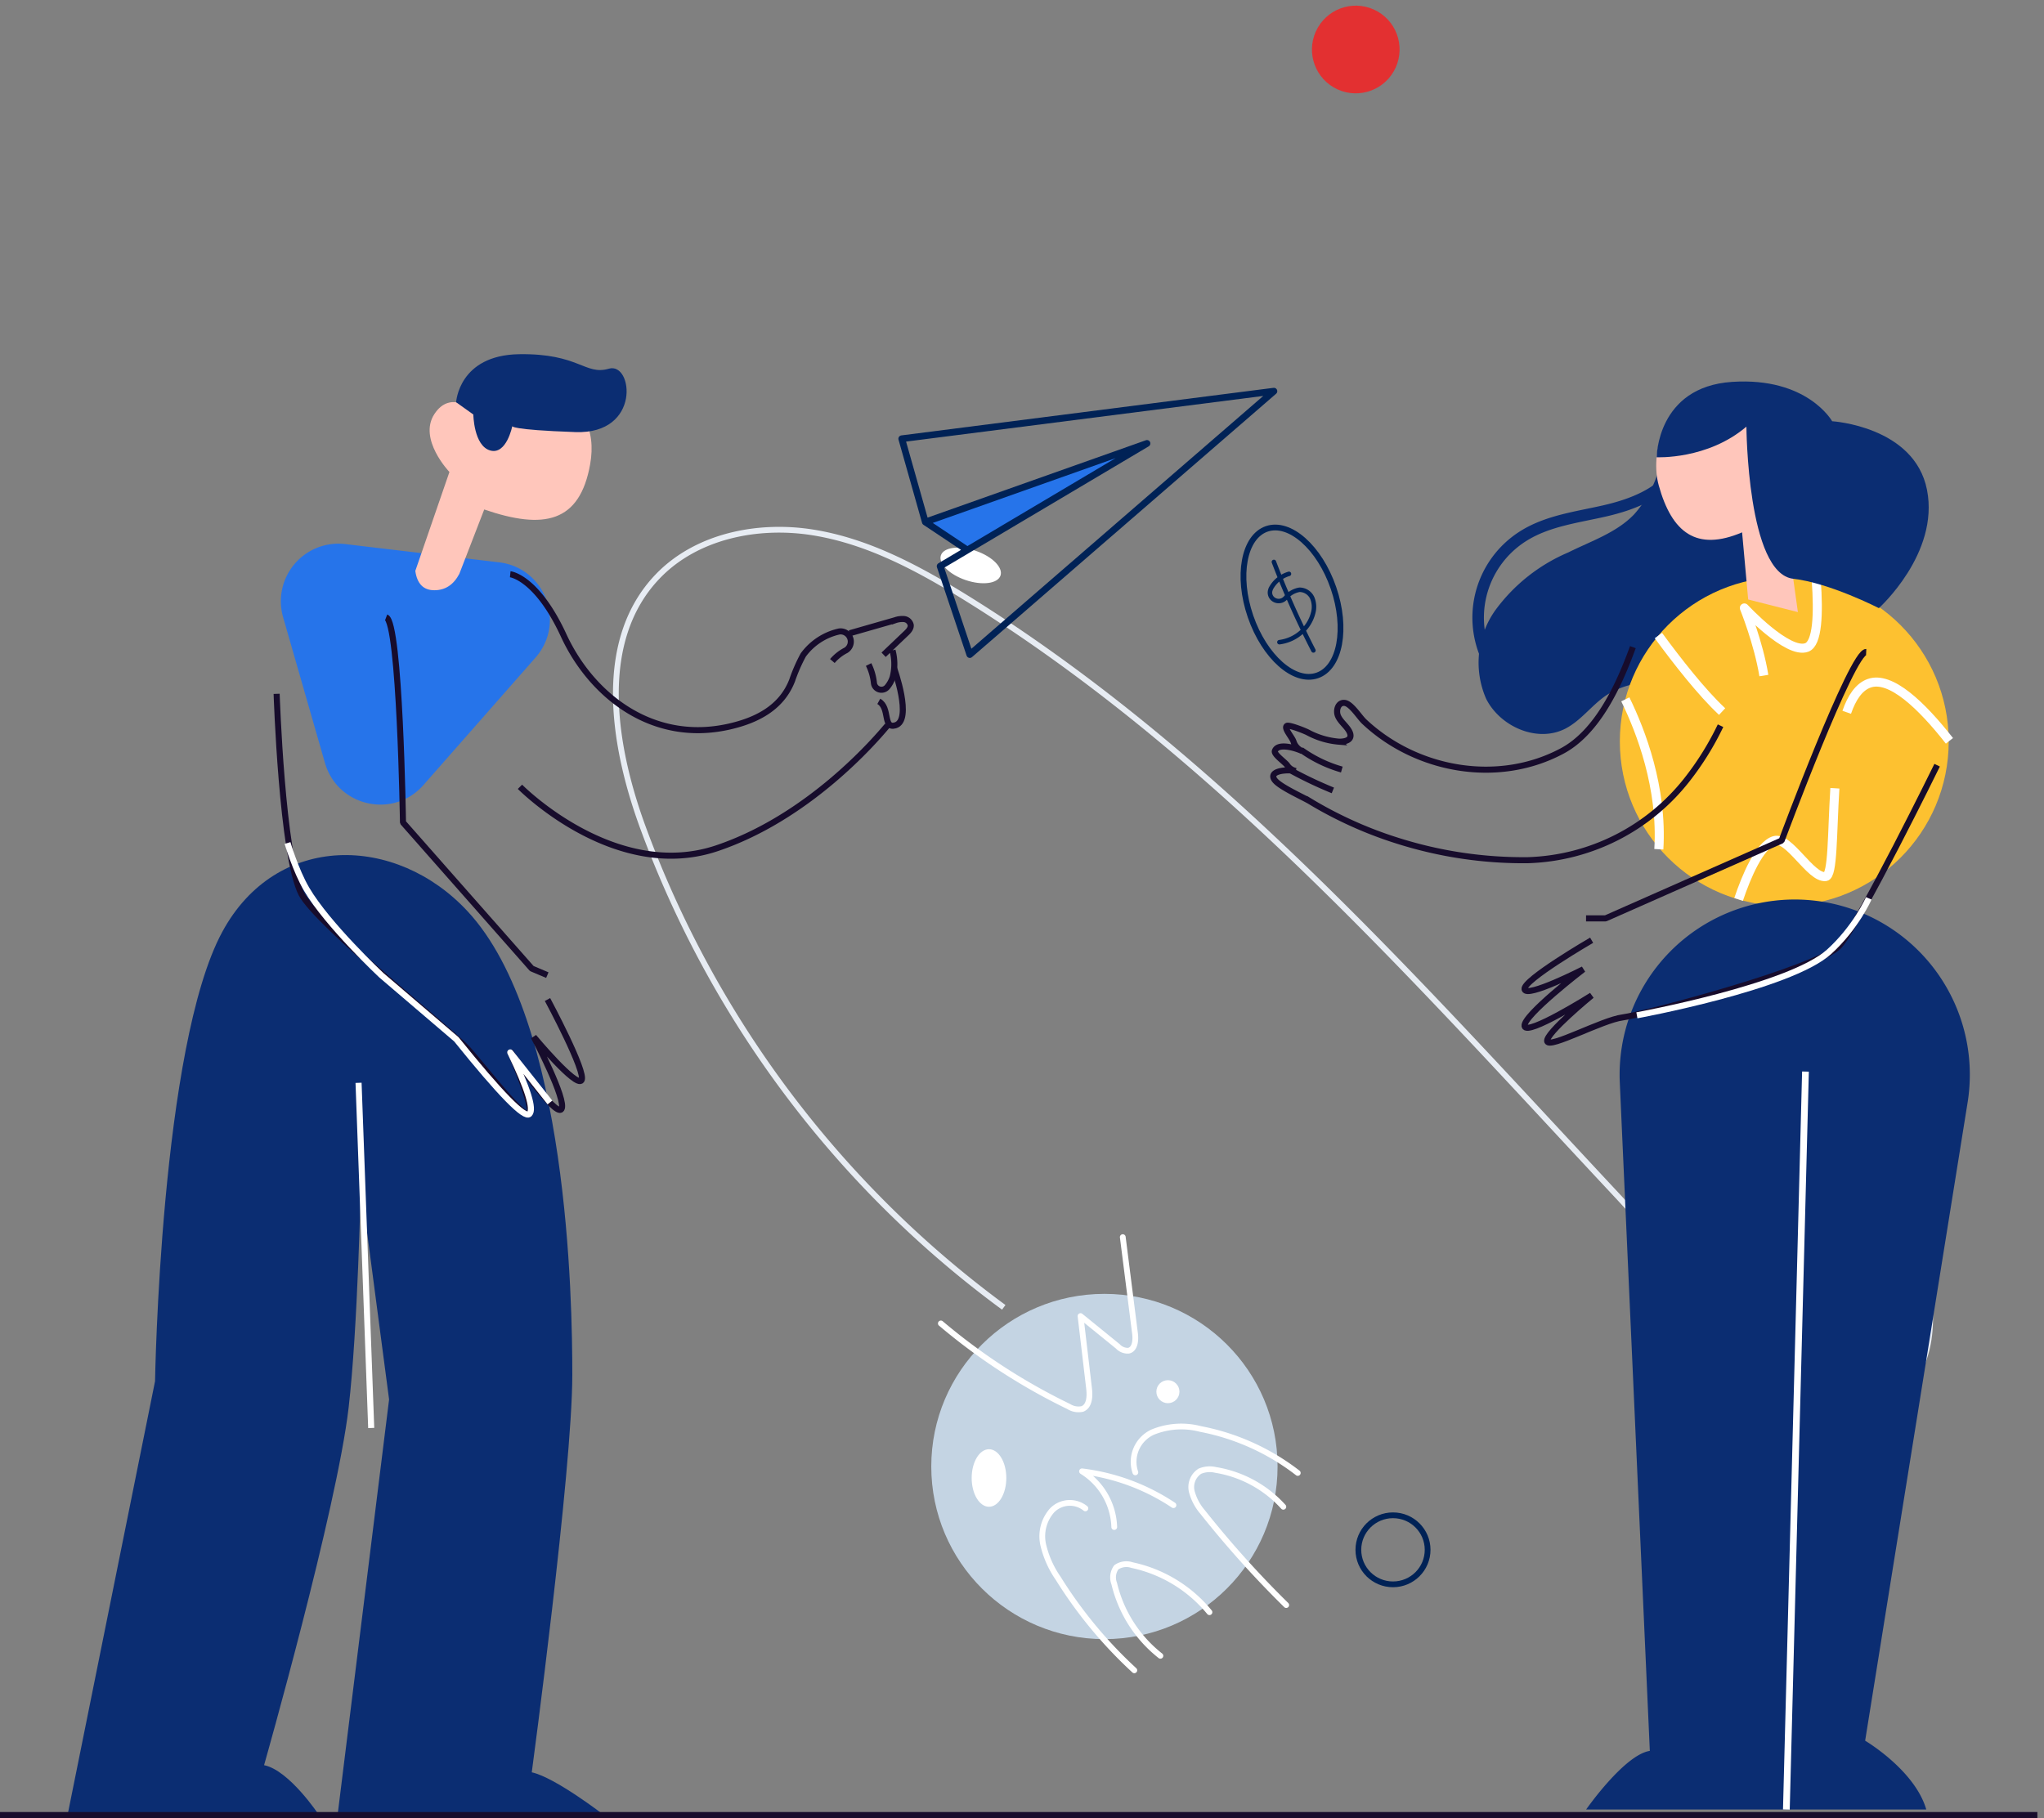<svg xmlns="http://www.w3.org/2000/svg" width="254" height="226" viewBox="0 0 254 226">
    <rect x="0" y="0" width="254" height="226" fill="#808080" stroke="none"/>
    <g fill="none" fill-rule="evenodd">
        <path d="M-31-13h328v250H-31z"/>
        <g transform="translate(0 -2)">
            <g transform="matrix(-1 0 0 1 240.617 65.329)">
                <path stroke="#E7ECF3" stroke-width=".716" d="M14.184 62.45A84.689 84.689 0 0 0 1.274 94.99C.487 99.67.243 105.004 3.27 108.623c3.026 3.62 8.147 4.377 12.565 3.219 4.418-1.159 13.469-15.516 23.954-26.716 25.016-26.764 49.573-54.757 80.713-74.11 5.924-3.662 12.207-7.067 19.092-8.168 6.885-1.102 14.516.457 19.321 5.493 7.517 7.867 5.623 20.598 1.937 30.825a129.328 129.328 0 0 1-44.968 59.992"/>
                <ellipse cx="103.375" cy="118.941" fill="#C4D4E3" fill-rule="nonzero" rx="21.516" ry="21.456"/>
                <path stroke="#FFF" stroke-linecap="round" stroke-linejoin="round" stroke-width=".716" d="M79.349 119.742a28.496 28.496 0 0 1 12.092-5.464 9.405 9.405 0 0 1 5.924.386 4.058 4.058 0 0 1 2.166 5.006M94.797 123.747a26.208 26.208 0 0 1 11.36-4.205 8.464 8.464 0 0 0-4.002 6.923M105.741 124.148a3.076 3.076 0 0 1 4.132.243 4.854 4.854 0 0 1 1.104 4.291 12.128 12.128 0 0 1-1.85 4.148 55.133 55.133 0 0 1-9.467 11.444M90.322 137.05a17.02 17.02 0 0 1 9.61-5.85 2.185 2.185 0 0 1 1.965.271 2.14 2.14 0 0 1 .258 2.032 16.173 16.173 0 0 1-5.737 8.968"/>
                <path stroke="#FFF" stroke-linecap="round" stroke-linejoin="round" stroke-width=".716" d="M81.142 123.947a14.47 14.47 0 0 1 8.405-4.577 3.164 3.164 0 0 1 1.965.157 2.343 2.343 0 0 1 1.004 2.532c-.25.94-.711 1.81-1.348 2.546a126.081 126.081 0 0 1-10.385 11.558"/>
                <ellipse cx="95.486" cy="109.643" fill="#FFF" fill-rule="nonzero" rx="1.434" ry="1.43"/>
                <path stroke="#FFF" stroke-linecap="round" stroke-linejoin="round" stroke-width=".716" d="M101.094 90.433l-1.52 11.972c-.115.844 0 1.989.817 2.146.5.024.983-.176 1.32-.544l4.633-3.762-1.062 8.998c-.114.958-.071 2.188.832 2.546.582.128 1.191.02 1.693-.3A75.514 75.514 0 0 0 123.7 101.16"/>
                <ellipse cx="117.719" cy="120.371" fill="#FFF" fill-rule="nonzero" rx="2.152" ry="3.576"/>
                <ellipse cx="67.515" cy="129.297" stroke="#002256" stroke-linecap="round" stroke-linejoin="round" stroke-width=".716" rx="4.303" ry="4.291"/>
                <ellipse cx="80.066" cy="11.514" stroke="#002256" stroke-linecap="round" stroke-linejoin="round" stroke-width=".716" rx="5.449" ry="9.633" transform="rotate(19 80.066 11.514)"/>
                <g stroke="#002256" stroke-linecap="round" stroke-linejoin="round" stroke-width=".557">
                    <path d="M80.443 7.994c.996.295 1.82.978 2.275 1.884v.03a1.03 1.03 0 0 1-.385 1.281 1.114 1.114 0 0 1-1.375-.117l-.117-.114a2.844 2.844 0 0 0-1.713-.986 1.746 1.746 0 0 0-1.576 1.016 2.868 2.868 0 0 0-.112 1.884c.5 1.921 2.16 3.354 4.191 3.615M82.315 6.514a109.28 109.28 0 0 1-4.911 10.999"/>
                </g>
            </g>
            <ellipse cx="5.951" cy="5.863" fill="#E33031" rx="5.45" ry="5.444" transform="rotate(-60 89.196 -133.743)"/>
            <path fill="#0B2D72" fill-rule="nonzero" d="M217.818 51.481c5.537.444 11.334 3.537 12.252 9.058.746 4.506 1.84 7.781 1.496 12.345-.302 4.033.76 8.453-1.435 11.886-1.908 3.047-4.546-5.99-8.146-6.148-3.6-.158-8.493 9.01-11.978 8.408-3.486-.6-7.488-.557-10.457 1.43-1.807 1.245-3.127 3.148-5.092 4.135-3.471 1.73-8.047-.286-9.783-3.748a11.231 11.231 0 0 1 1.162-11.028 21.793 21.793 0 0 1 9.037-7.153c2.869-1.43 5.981-2.446 8.176-4.72a14.291 14.291 0 0 0 3.227-6.094c.488-1.745.373-4.033 1.435-5.535 2.495-3.677 5.99-3.179 10.106-2.836z"/>
            <path fill="#FDC130" fill-rule="nonzero" d="M221.724 73.704c-11.285 0-20.433 9.154-20.433 20.445 0 11.29 9.148 20.444 20.433 20.444s20.434-9.153 20.434-20.444c-.001-11.29-9.15-20.443-20.434-20.445z"/>
            <path stroke="#FFF" stroke-linejoin="round" stroke-width="1.126" d="M228.013 99.972c-.351 5.593-.235 10.864-1.145 10.978-1.86.227-4.546-5.023-6.388-4.471-1.841.552-3.464 4.442-4.433 7.312M242.249 94.078c-3.45-4.398-7.316-8.118-9.993-7.148-1.258.455-2.143 1.785-2.771 3.6M214.001 90.441c-2.528-2.357-5.58-6.261-7.917-9.448M225.696 74.093c.308 4.23.158 7.872-1.178 8.379-2.372.897-7.754-4.909-7.754-4.909s1.765 4.342 2.424 8.401M201.973 88.923c1.943 3.969 4.633 10.972 4.164 18.631"/>
            <path fill="#0B2D72" fill-rule="nonzero" d="M239.37 226.905H197.1s4.75-6.812 7.917-7.288l-3.731-83.072a21.777 21.777 0 0 1 6.01-16.02 21.755 21.755 0 0 1 32.291.925 21.776 21.776 0 0 1 4.92 17.577l-12.733 79.324s6.175 3.642 7.597 8.554z"/>
            <path stroke="#FFF" stroke-width=".838" d="M221.985 226.905l2.374-91.721"/>
            <path stroke="#0B2D72" stroke-width="1.432" d="M185.665 85.357a11.96 11.96 0 0 1-1.696-9.183 11.988 11.988 0 0 1 5.425-7.61c2.97-1.831 6.541-2.275 9.94-3.047 3.4-.773 6.958-2.117 8.908-4.978"/>
            <path fill="#FFC6BB" fill-rule="nonzero" d="M223.417 78.078l-2.1-15.052s4.315-3.302 2.837-6.564c-1.48-3.262-4.69-1.102-4.69-1.102s-2.51-4.382-7.618-3.83c-5.109.551-6.814 6.861-5.717 10.812 1.622 5.834 4.666 8.243 10.355 5.824l.756 8.345"/>
            <path fill="#0B2D72" fill-rule="nonzero" d="M222.839 73.934c-5.713-.647-5.818-18.908-5.818-18.908-4.841 4.13-11.153 3.805-11.153 3.805s.021-8.753 9.377-9.368c9.356-.614 12.43 4.892 12.43 4.892s10.234.62 11.787 8.534c1.553 7.915-5.982 14.696-5.982 14.696s-6.103-3.134-10.641-3.65z"/>
            <path stroke="#170C2C" stroke-linejoin="bevel" stroke-width=".754" d="M197.786 118.861s-8.577 4.976-8.337 6.099c.24 1.123 7.303-2.489 7.303-2.489s-7.539 5.78-7.299 7.065c.24 1.286 8.34-3.813 8.34-3.813s-5.77 4.735-5.53 5.7c.24.964 6.837-2.65 9.377-2.97 2.54-.322 24.366-6.031 26.93-8.92 2.566-2.89 12.15-22.427 12.15-22.427M231.904 83.034c-1.759-.08-10.507 23.438-10.507 23.438l-21.88 9.673h-2.425"/>
            <path stroke="#FFF" stroke-width=".754" d="M203.41 128.192s19.033-3.495 23.886-7.896c3.338-3.027 4.93-6.641 4.93-6.641"/>
            <g stroke="#170C2C" stroke-width=".754">
                <path d="M202.911 82.433c-1.71 4.704-4.385 10.572-8.82 12.92-7.934 4.231-18.06 2.442-24.562-3.661-.622-.586-1.632-2.257-2.454-2.33-.822-.074-1.096.966-.804 1.639.292.672.93 1.133 1.326 1.773.638 1.052-.174 1.416-1.17 1.412a9.876 9.876 0 0 1-3.843-1.118c-.363-.207-2.219-.942-2.63-.865-.519.215.637 1.448.793 1.987.17.52.558.943 1.063 1.158-.714-.351-3.049-1.085-3.393.01-.094.437 1.289 1.382 1.537 1.755s.636.63 1.077.715c-1.222-.232-3.48.003-2.615 1.137.655.845 3.461 2.088 4.372 2.627a47.925 47.925 0 0 0 3.55 1.947 50.133 50.133 0 0 0 7.53 3.017 51.668 51.668 0 0 0 16.002 2.356 26.144 26.144 0 0 0 19.724-9.953 36.065 36.065 0 0 0 4.21-6.763M160.452 97.784a51.796 51.796 0 0 0 5.178 2.456M161.682 95.205a16.355 16.355 0 0 0 5.06 2.441"/>
            </g>
            <path fill="#0B2D72" fill-rule="nonzero" d="M8.395 227.593h31.244s-3.679-5.567-6.824-6.2c0 0 9.032-31.76 10.505-44.415 1.148-9.869 1.514-27.738 1.514-27.738l3.516 26.701-6.4 51.654h33.1s-6.056-4.682-8.969-5.314c0 0 5.037-37.488 5.037-49.41 0-9.137-.483-44.1-13-57.593-8.887-9.588-23.777-9.871-30.496 2.543-7.691 14.199-8.355 55.847-8.355 55.847L8.395 227.593z"/>
            <path stroke="#FFF" stroke-width=".754" d="M44.556 136.583l1.573 42.9"/>
            <path stroke="#170C2C" stroke-width=".754" d="M253.177 227.593H0"/>
            <path fill="#2674EA" fill-rule="nonzero" d="M66.54 83.74L52.62 99.572c-3.734 4.246-10.677 2.68-12.24-2.75l-5.198-18.103a7.17 7.17 0 0 1 1.42-6.62 7.145 7.145 0 0 1 6.293-2.476l19.13 2.27c5.716.678 8.322 7.515 4.516 11.847z"/>
            <path fill="#FFC6BB" fill-rule="nonzero" d="M51.609 72.96l4.24-12.298s-3.908-4.078-1.874-7.193c2.033-3.114 4.985-.39 4.985-.39s3.275-4.11 8.432-2.722c5.158 1.387 6.69 5.134 5.949 9.32-1.284 7.287-5.738 8.195-13.168 5.647L57.08 73.32c-.714 1.36-1.749 2.04-3.104 2.04-1.356 0-2.145-.8-2.366-2.398z"/>
            <path fill="#0B2D72" fill-rule="nonzero" d="M56.682 51.994s.317-5.85 7.815-5.97c7.498-.119 8.174 2.67 11.167 1.8 2.993-.868 4.048 8.167-4.156 7.88-8.203-.288-7.847-.744-7.847-.744s-.715 3.618-2.753 3.027c-2.038-.59-2.088-4.467-2.088-4.467"/>
            <g stroke-width=".754">
                <g stroke="#170C2C" stroke-linejoin="bevel">
                    <path d="M68.035 126.23s4.887 9.1 4.226 10.042c-.66.942-5.937-5.398-5.937-5.398s4.166 7.895 3.442 8.981c-.725 1.087-6.406-7.218-6.406-7.218s3.029 7.024 2.43 7.82c-.599.796-5.64-5.795-7.69-8.1-1.705-1.916-18.71-15.5-20.644-19.252-2.416-4.688-3.08-24.87-3.08-24.87M47.987 78.724c1.72.643 2.09 25.503 2.09 25.503l16.002 18.15 1.935.82"/>
                </g>
                <path stroke="#FFF" stroke-linejoin="round" d="M68.341 139.026l-4.934-6.223c2.175 4.5 2.97 7.052 2.383 7.654-.587.602-3.615-2.493-9.084-9.286l-9.326-7.968s-6.69-6.268-9.278-10.685c-1.368-2.332-2.372-5.742-2.372-5.742"/>
            </g>
            <ellipse cx="120.625" cy="72.279" fill="#FFF" fill-rule="nonzero" rx="1.923" ry="3.912" transform="rotate(-71.24 120.625 72.279)"/>
            <g stroke="#170C2C" stroke-width=".754">
                <path d="M63.406 73.375s3.284.332 6.646 7.618c3.363 7.286 10.853 13.447 20.447 11.34 3.447-.763 6.597-2.31 7.938-5.765.37-1.09.832-2.146 1.38-3.158a7.548 7.548 0 0 1 4.469-2.924 1.27 1.27 0 0 1 .827 2.346 5.478 5.478 0 0 0-1.678 1.327M105.587 80.708l5.63-1.614a2.733 2.733 0 0 1 1.147-.15.95.95 0 0 1 .811.755c.03.396-.277.734-.568 1.008l-2.803 2.673M107.938 84.593c.357.725.581 1.507.663 2.31a.939.939 0 0 0 1.652.491c.3-.359.53-.772.674-1.217a6.536 6.536 0 0 0-.017-3.34M64.614 99.79s11.747 11.917 24.477 7.636c11.178-3.765 19.321-13.004 21.187-15.254"/>
                <path d="M111.105 85.054s2.343 6.471.144 7.102c-1.55.444-.63-2.2-2.046-2.985"/>
            </g>
            <g>
                <path fill="#2674EA" fill-rule="nonzero" d="M142.532 57.114L120.23 70.623l-4.542-3.812z"/>
                <path stroke="#002256" stroke-linecap="round" stroke-linejoin="round" stroke-width=".838" d="M158.303 50.62l-46.245 5.912 2.928 10.348 27.546-9.766-25.704 15.257 3.685 10.984zM114.986 66.88l5.217 3.483"/>
            </g>
        </g>
    </g>
</svg>
